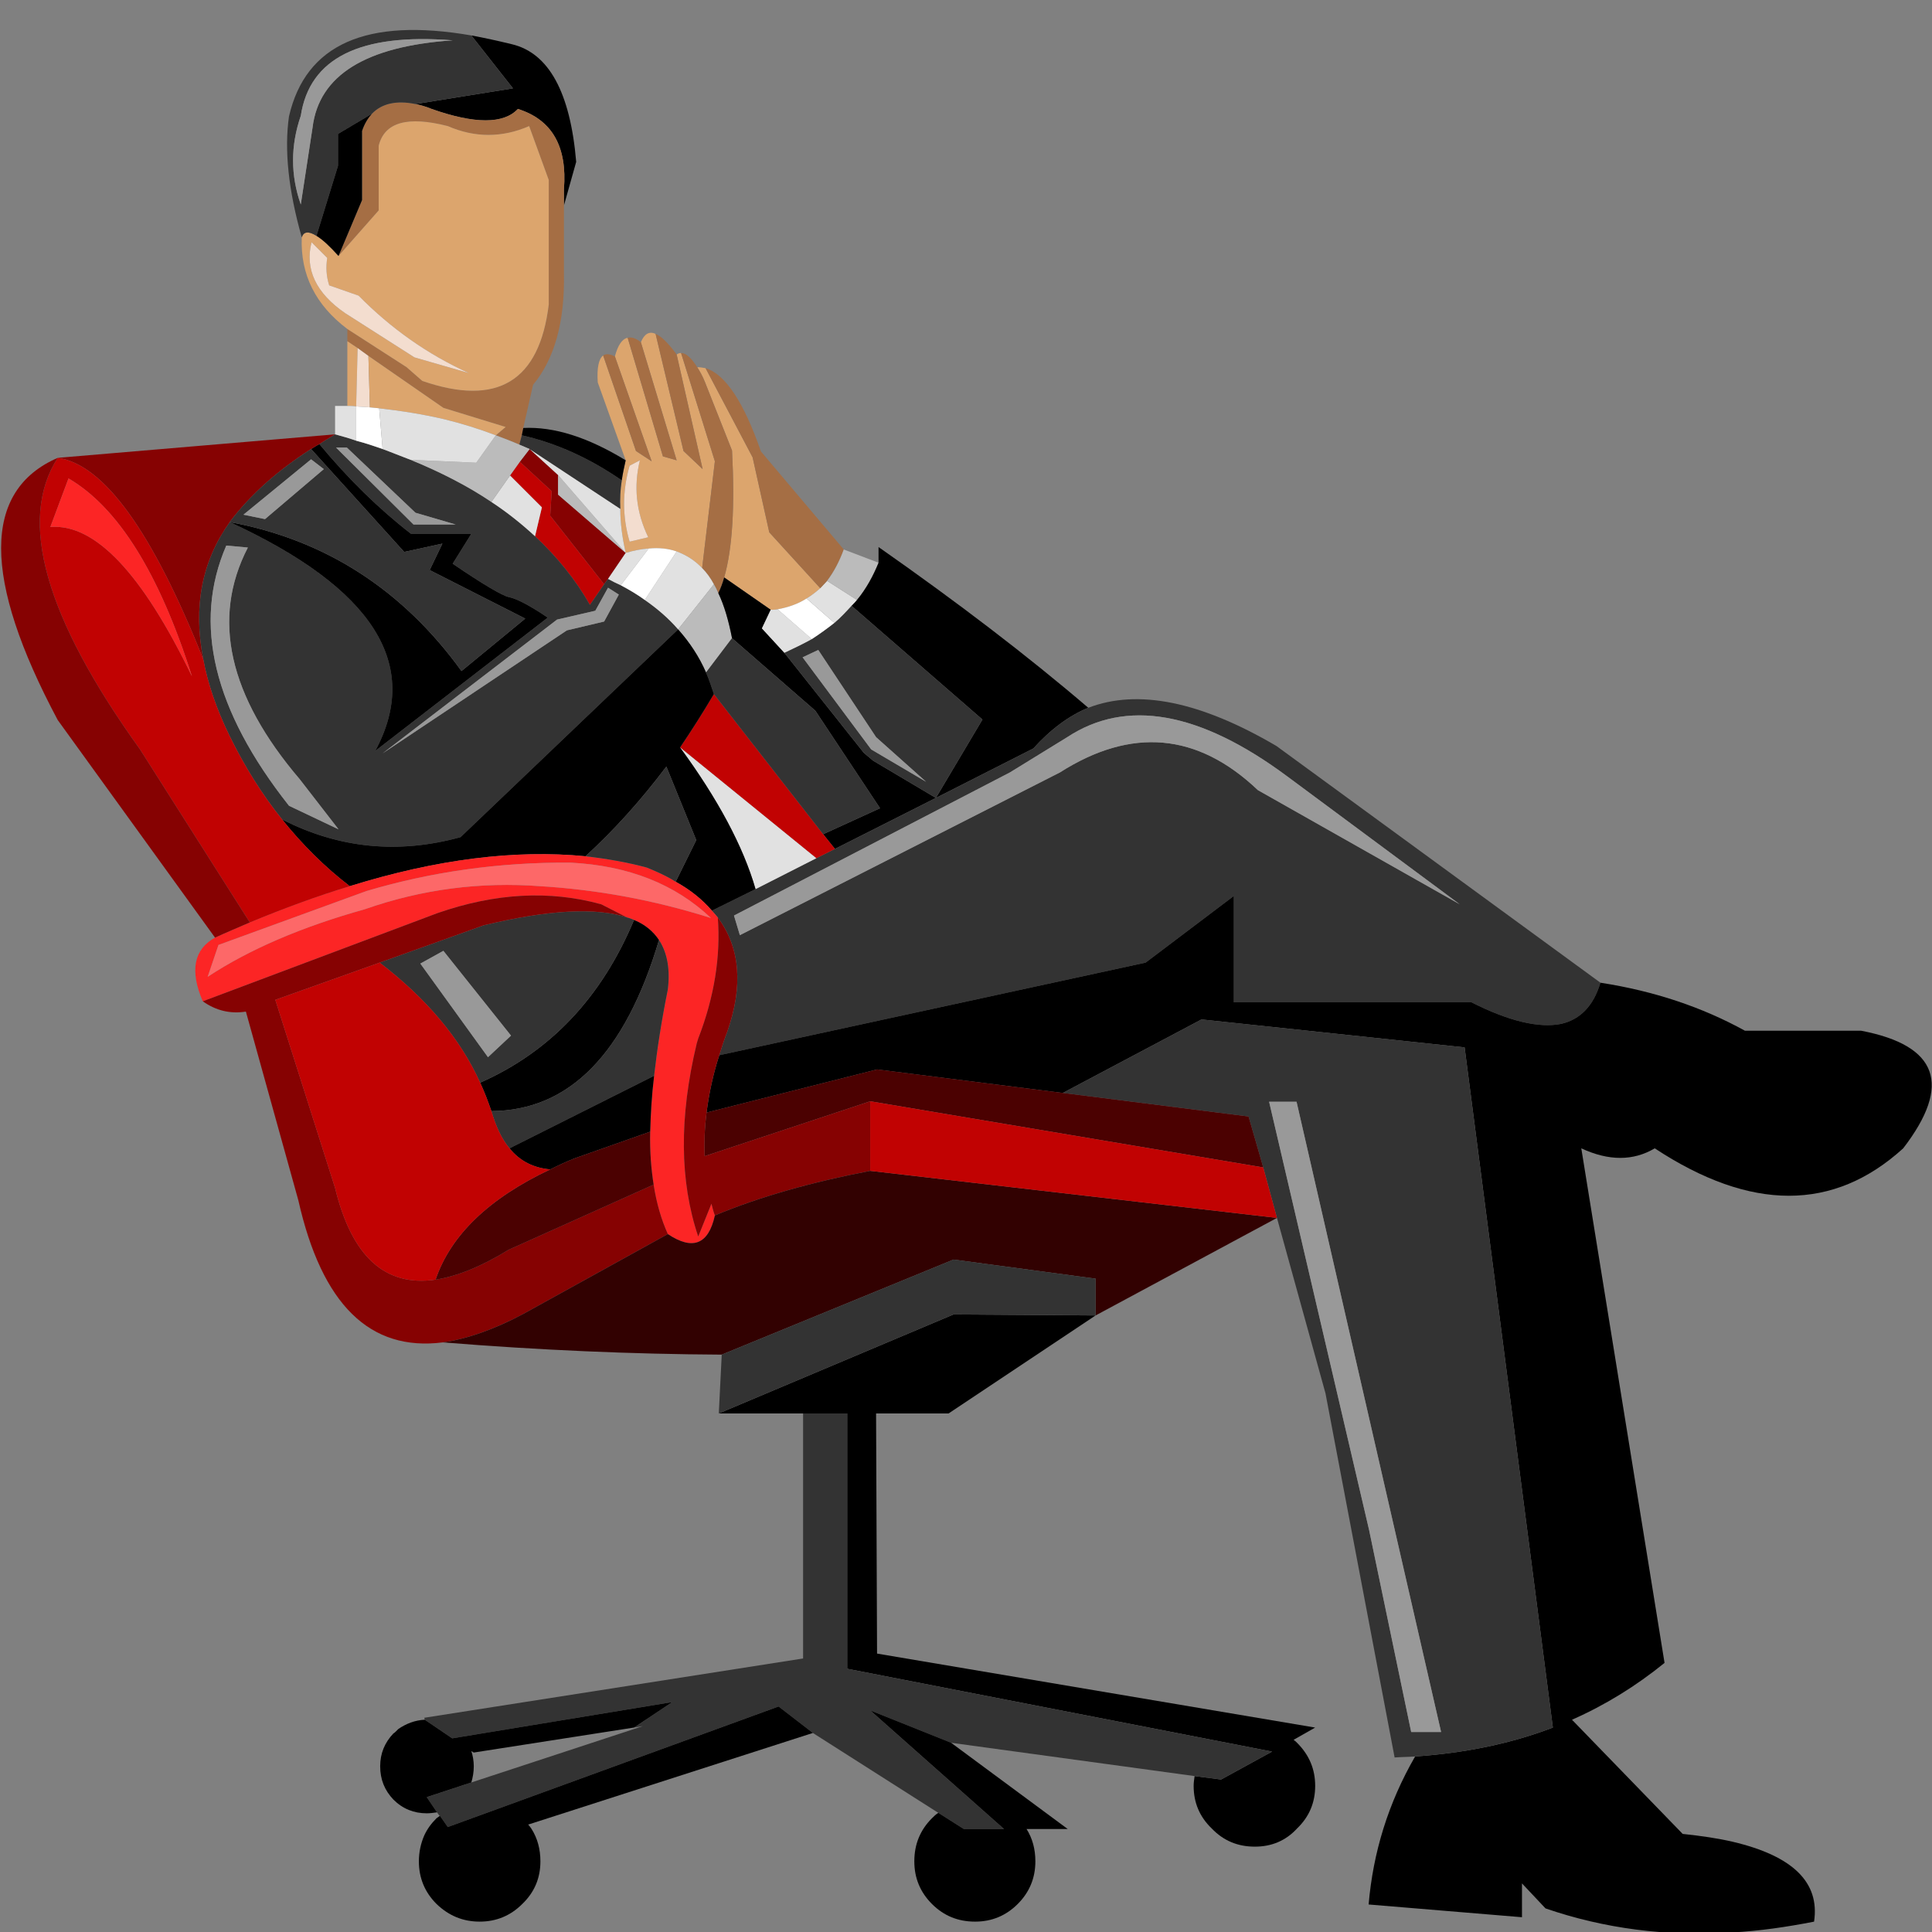 <?xml version="1.0" encoding="UTF-8" standalone="no"?>
<!-- Created with Inkscape (http://www.inkscape.org/) -->

<svg
   xmlns:dc="http://purl.org/dc/elements/1.1/"
   xmlns:cc="http://creativecommons.org/ns#"
   xmlns:rdf="http://www.w3.org/1999/02/22-rdf-syntax-ns#"
   xmlns:svg="http://www.w3.org/2000/svg"
   xmlns="http://www.w3.org/2000/svg"
   xmlns:sodipodi="http://sodipodi.sourceforge.net/DTD/sodipodi-0.dtd"
   xmlns:inkscape="http://www.inkscape.org/namespaces/inkscape"
   width="150"
   height="150"
   id="svg4601"
   version="1.1"
   inkscape:version="0.48.5 r10040"
   sodipodi:docname="1.svg">
  <rect width="100%" height="100%" fill="#808080" stroke="none"/>
  <defs
     id="defs4603" />
  <sodipodi:namedview
     id="base"
     pagecolor="#ffffff"
     bordercolor="#666666"
     borderopacity="1.0"
     inkscape:pageopacity="0.0"
     inkscape:pageshadow="2"
     inkscape:zoom="3.959798"
     inkscape:cx="136.32463"
     inkscape:cy="88.21801"
     inkscape:document-units="px"
     inkscape:current-layer="layer1"
     showgrid="false"
     fit-margin-top="0"
     fit-margin-left="0"
     fit-margin-right="0"
     fit-margin-bottom="0"
     inkscape:window-width="1440"
     inkscape:window-height="878"
     inkscape:window-x="0"
     inkscape:window-y="0"
     inkscape:window-maximized="1" />
  <g
     inkscape:label="Layer 1"
     inkscape:groupmode="layer"
     id="layer1"
     transform="translate(-325.507,-303.704)">
    <g
       id="g3064"
       transform="matrix(0.609,0,0,0.609,127.36,177.519)">
      <path
         id="path14"
         style="fill:#000000;fill-opacity:1;fill-rule:nonzero;stroke:none"
         d="m 397.259,231.334 0,2.062 1.562,-5.561 c -0.75,-8.871 -3.499,-13.869 -8.185,-14.994 -1.811,-0.438 -3.498,-0.811 -5.185,-1.124 l 5.31,6.746 -12.432,2 c 0.625,0.125 1.312,0.311 2.062,0.624 5.497,1.938 9.184,1.938 10.995,0 4.374,1.375 6.31,4.811 5.872,10.246"
         inkscape:connector-curvature="0" />
      <path
         id="path16"
         style="fill:#a56e44;fill-opacity:1;fill-rule:nonzero;stroke:none"
         d="m 397.259,233.396 0,-2.062 c 0.438,-5.435 -1.499,-8.871 -5.872,-10.246 -1.811,1.938 -5.497,1.938 -10.995,0 -0.75,-0.312 -1.438,-0.5 -2.062,-0.624 -2.436,-0.5 -4.31,-0.062 -5.56,1.249 -0.5,0.562 -0.938,1.25 -1.249,2.188 l 0,8.809 -3,7.122 5.124,-5.811 0,-8.246 c 0.749,-2.999 3.686,-3.811 8.809,-2.499 3.436,1.499 6.935,1.499 10.371,0 l 2.499,6.872 0,15.869 c -1.188,9.807 -6.56,13.056 -16.119,9.745 -0.625,-0.562 -1.312,-1.124 -1.999,-1.749 l -7.56,-4.874 0,1.562 1.312,0.875 1.374,0.999 9.559,6.622 7.935,2.438 -1.25,1.061 c 1,0.375 1.999,0.75 2.999,1.188 l 0.312,-1.188 0.188,-0.936 1.25,-5.499 c 2.748,-3.311 4.06,-8.059 3.935,-14.244 l 0,-8.621"
         inkscape:connector-curvature="0" />
      <path
         id="path18"
         style="fill:#dca56d;fill-opacity:1;fill-rule:nonzero;stroke:none"
         d="m 402.258,252.513 c -0.562,0.438 -0.812,1.562 -0.688,3.436 l 3.561,9.934 c -0.188,0.812 -0.375,1.688 -0.5,2.561 -0.188,1.188 -0.25,2.374 -0.188,3.624 0,1.812 0.25,3.686 0.688,5.622 1.061,-0.312 1.999,-0.5 2.936,-0.562 1.312,-0.125 2.499,0 3.561,0.375 1.186,0.438 2.311,1.125 3.249,2.125 l 1.624,-13.62 -4.311,-13.806 c -0.186,0 -0.374,0.062 -0.561,0.188 l 3.311,14.619 -2.438,-2.311 -3.56,-14.932 c -0.812,-0.375 -1.438,0 -1.875,1.062 l 4.561,15.056 -1.75,-0.5 -4.497,-15.119 c -0.688,0.125 -1.25,0.938 -1.625,2.374 l 4.686,13.37 -2,-1.311 -4.185,-12.184 z m 3.374,14.057 1.311,-0.688 c -0.812,3.311 -0.5,6.56 1.062,9.809 l -2.374,0.562 c -0.938,-3.186 -0.938,-6.435 0,-9.684"
         inkscape:connector-curvature="0" />
      <path
         id="path20"
         style="fill:#f3ddcf;fill-opacity:1;fill-rule:nonzero;stroke:none"
         d="m 406.943,265.883 -1.311,0.688 c -0.938,3.249 -0.938,6.497 0,9.684 l 2.374,-0.562 c -1.562,-3.249 -1.875,-6.497 -1.062,-9.809"
         inkscape:connector-curvature="0" />
      <path
         id="path22"
         style="fill:#a56e44;fill-opacity:1;fill-rule:nonzero;stroke:none"
         d="m 403.757,252.638 c -0.624,-0.311 -1.124,-0.374 -1.499,-0.125 l 4.185,12.182 2,1.312 -4.686,-13.37"
         inkscape:connector-curvature="0" />
      <path
         id="path24"
         style="fill:#dca56d;fill-opacity:1;fill-rule:nonzero;stroke:none"
         d="m 414.253,254.013 c 0.312,0.5 0.688,1.124 1,1.936 l 3.435,8.685 c 0.375,7.059 0.062,12.494 -0.999,16.18 l 5.935,4.124 c 0.312,0 0.561,0 0.874,-0.062 1.375,-0.25 2.625,-0.688 3.686,-1.375 0.625,-0.375 1.188,-0.811 1.75,-1.311 l -6.497,-7.122 -2.124,-9.559 -5.997,-11.37 c -0.312,-0.062 -0.688,-0.125 -1.062,-0.125"
         inkscape:connector-curvature="0" />
      <path
         id="path26"
         style="fill:#a56e44;fill-opacity:1;fill-rule:nonzero;stroke:none"
         d="m 415.253,255.949 c -0.312,-0.812 -0.688,-1.436 -1,-1.936 -0.75,-1.188 -1.438,-1.811 -2.062,-1.811 l 4.311,13.806 -1.624,13.62 c 0.562,0.562 1.061,1.249 1.499,2.061 0.188,0.312 0.375,0.688 0.562,1.124 0.312,-0.624 0.562,-1.311 0.75,-1.999 1.061,-3.686 1.374,-9.121 0.999,-16.181 l -3.435,-8.684"
         inkscape:connector-curvature="0" />
      <path
         id="path28"
         style="fill:#a56e44;fill-opacity:1;fill-rule:nonzero;stroke:none"
         d="m 407.068,250.826 c -0.625,-0.5 -1.188,-0.688 -1.686,-0.562 l 4.497,15.119 1.75,0.5 -4.561,-15.056"
         inkscape:connector-curvature="0" />
      <path
         id="path30"
         style="fill:#a56e44;fill-opacity:1;fill-rule:nonzero;stroke:none"
         d="m 411.629,252.388 c -1.062,-1.436 -1.938,-2.311 -2.686,-2.624 l 3.56,14.931 2.438,2.312 -3.311,-14.62"
         inkscape:connector-curvature="0" />
      <path
         id="path32"
         style="fill:#dca56d;fill-opacity:1;fill-rule:nonzero;stroke:none"
         d="m 395.323,246.016 0,-15.869 -2.499,-6.872 c -3.436,1.499 -6.935,1.499 -10.371,0 -5.122,-1.312 -8.06,-0.5 -8.809,2.499 l 0,8.248 -5.124,5.81 c -1.124,-1.25 -2.061,-2.125 -2.811,-2.562 -0.999,-0.625 -1.624,-0.562 -1.874,0.188 -0.188,4.749 1.749,8.623 5.81,11.682 l 7.56,4.874 c 0.686,0.625 1.374,1.186 1.999,1.749 9.559,3.311 14.931,0.062 16.119,-9.745 z m -17.119,6.746 -8.809,-5.622 c -3.749,-2.561 -5.185,-5.622 -4.31,-9.059 l 1.999,2 c -0.188,1.186 -0.125,2.311 0.25,3.498 l 3.749,1.312 c 4.122,4.185 8.809,7.497 14.056,9.871 l -6.935,-2"
         inkscape:connector-curvature="0" />
      <path
         id="path34"
         style="fill:#f3ddcf;fill-opacity:1;fill-rule:nonzero;stroke:none"
         d="m 369.395,247.14 8.809,5.622 6.935,2 c -5.247,-2.375 -9.934,-5.686 -14.056,-9.871 l -3.749,-1.312 c -0.375,-1.186 -0.438,-2.311 -0.25,-3.498 l -1.999,-2 c -0.875,3.436 0.562,6.497 4.31,9.059"
         inkscape:connector-curvature="0" />
      <path
         id="path36"
         style="fill:#860202;fill-opacity:1;fill-rule:nonzero;stroke:none"
         d="m 396.509,270.256 0,-2.499 -3.623,-3.311 -1.25,1.624 4.061,3.749 -0.188,3.124 6.872,8.746 0.5,-0.688 2.249,-3.311 -8.623,-7.434"
         inkscape:connector-curvature="0" />
      <path
         id="path38"
         style="fill:#bbbbbb;fill-opacity:1;fill-rule:nonzero;stroke:none"
         d="m 396.509,267.758 0,2.499 8.623,7.434 -8.623,-9.932"
         inkscape:connector-curvature="0" />
      <path
         id="path40"
         style="fill:#c10202;fill-opacity:1;fill-rule:nonzero;stroke:none"
         d="m 395.51,272.943 0.188,-3.124 -4.061,-3.749 -1.25,1.75 4.061,4.06 -0.874,3.686 c 2.81,2.624 5.185,5.56 6.996,8.746 l 1.812,-2.624 -6.872,-8.746"
         inkscape:connector-curvature="0" />
      <path
         id="path42"
         style="fill:#e1e1e1;fill-opacity:1;fill-rule:nonzero;stroke:none"
         d="m 392.887,264.446 3.623,3.311 8.623,9.932 c -0.438,-1.936 -0.688,-3.81 -0.688,-5.622 l -11.557,-7.621"
         inkscape:connector-curvature="0" />
      <path
         id="path44"
         style="fill:#333333;fill-opacity:1;fill-rule:nonzero;stroke:none"
         d="m 404.444,272.068 c -0.062,-1.249 0,-2.436 0.188,-3.624 -4.061,-2.811 -8.31,-4.747 -12.745,-5.747 l -0.312,1.188 c 0.438,0.188 0.875,0.375 1.312,0.562 l 11.557,7.621"
         inkscape:connector-curvature="0" />
      <path
         id="path46"
         style="fill:#000000;fill-opacity:1;fill-rule:nonzero;stroke:none"
         d="m 404.632,268.444 c 0.125,-0.874 0.312,-1.749 0.5,-2.561 -4.811,-2.936 -9.121,-4.31 -13.057,-4.122 l -0.188,0.936 c 4.435,1 8.684,2.936 12.745,5.747"
         inkscape:connector-curvature="0" />
      <path
         id="path48"
         style="fill:#333333;fill-opacity:1;fill-rule:nonzero;stroke:none"
         d="m 402.883,281.001 -0.5,0.688 -1.812,2.624 c -1.811,-3.186 -4.186,-6.122 -6.996,-8.746 -1.688,-1.561 -3.561,-3.061 -5.561,-4.374 -3.061,-2.061 -6.496,-3.81 -10.307,-5.372 -1.188,-0.438 -2.375,-0.938 -3.561,-1.374 -1.062,-0.375 -2.188,-0.75 -3.374,-1.062 -0.875,-0.312 -1.75,-0.562 -2.686,-0.812 -0.688,0.438 -1.375,0.812 -2,1.25 3.686,4.435 7.56,8.246 11.684,11.432 l 7.684,0 -2.374,3.811 c 3.936,2.686 6.31,4.06 7.121,4.247 1,0.188 2.688,1.062 4.999,2.625 l -21.991,16.992 c 5.935,-10.995 -0.25,-20.741 -18.555,-29.175 -3.561,4.997 -4.686,10.807 -3.374,17.492 0.562,3.061 1.688,6.372 3.374,9.809 1.936,3.935 4.124,7.434 6.685,10.621 7.246,3.685 14.806,4.435 22.74,2.249 l 27.74,-26.49 c -1.188,-1.374 -2.624,-2.624 -4.249,-3.749 -0.938,-0.688 -1.999,-1.311 -3.061,-1.874 -0.562,-0.25 -1.061,-0.5 -1.624,-0.812 z m 1.374,1.999 -1.874,3.438 -4.749,1.124 -23.491,15.681 22.241,-17.055 4.874,-1.125 1.625,-2.936 1.374,0.874 z m -50.042,-6.247 2.749,0.25 c -4.685,9.06 -2.436,18.931 6.622,29.551 l 4.935,6.372 -6.31,-2.999 c -9.62,-12.182 -12.306,-23.241 -7.996,-33.175 z m 23.865,-2.685 -9.871,-9.809 1.375,0 8.746,8.309 5.124,1.5 -5.374,0"
         inkscape:connector-curvature="0" />
      <path
         id="path50"
         style="fill:#999999;fill-opacity:1;fill-rule:nonzero;stroke:none"
         d="m 402.383,286.438 1.874,-3.436 -1.374,-0.875 -1.625,2.936 -4.874,1.125 -22.24,17.055 23.49,-15.681 4.749,-1.124"
         inkscape:connector-curvature="0" />
      <path
         id="path52"
         style="fill:#999999;fill-opacity:1;fill-rule:nonzero;stroke:none"
         d="m 356.963,277.003 -2.749,-0.249 c -4.311,9.934 -1.624,20.991 7.996,33.174 l 6.31,2.999 -4.935,-6.372 c -9.059,-10.62 -11.307,-20.491 -6.622,-29.551"
         inkscape:connector-curvature="0" />
      <path
         id="path54"
         style="fill:#999999;fill-opacity:1;fill-rule:nonzero;stroke:none"
         d="m 368.209,264.259 9.87,9.809 5.374,0 -5.124,-1.5 -8.746,-8.309 -1.374,0"
         inkscape:connector-curvature="0" />
      <path
         id="path56"
         style="fill:#e1e1e1;fill-opacity:1;fill-rule:nonzero;stroke:none"
         d="m 405.132,277.69 -2.249,3.311 c 0.561,0.312 1.061,0.562 1.624,0.812 l 3.561,-4.686 c -0.938,0.062 -1.875,0.25 -2.936,0.562"
         inkscape:connector-curvature="0" />
      <path
         id="path58"
         style="fill:#e1e1e1;fill-opacity:1;fill-rule:nonzero;stroke:none"
         d="m 414.878,279.628 c -0.938,-1 -2.062,-1.688 -3.249,-2.125 l -4.061,6.185 c 1.625,1.125 3.061,2.375 4.249,3.749 l 4.56,-5.747 c -0.438,-0.812 -0.936,-1.499 -1.499,-2.061"
         inkscape:connector-curvature="0" />
      <path
         id="path60"
         style="fill:#ffffff;fill-opacity:1;fill-rule:nonzero;stroke:none"
         d="m 407.568,283.688 4.061,-6.185 c -1.062,-0.375 -2.249,-0.5 -3.561,-0.375 l -3.561,4.686 c 1.062,0.562 2.124,1.188 3.061,1.874"
         inkscape:connector-curvature="0" />
      <path
         id="path62"
         style="fill:#bbbbbb;fill-opacity:1;fill-rule:nonzero;stroke:none"
         d="m 416.939,282.813 c -0.188,-0.436 -0.375,-0.811 -0.562,-1.124 l -4.56,5.747 c 1.499,1.688 2.686,3.499 3.561,5.497 l 3.31,-4.372 c -0.438,-2.249 -0.999,-4.186 -1.749,-5.749"
         inkscape:connector-curvature="0" />
      <path
         id="path64"
         style="fill:#000000;fill-opacity:1;fill-rule:nonzero;stroke:none"
         d="m 417.689,280.814 c -0.188,0.688 -0.438,1.375 -0.75,2 0.75,1.561 1.311,3.499 1.749,5.747 l 10.621,9.246 8.246,12.432 -7.246,3.311 1.499,1.874 12.87,-6.497 -7.996,-4.747 -1.188,-1 -10.121,-12.745 -2.874,-3.124 1.125,-2.374 -5.935,-4.124"
         inkscape:connector-curvature="0" />
      <path
         id="path66"
         style="fill:#e1e1e1;fill-opacity:1;fill-rule:nonzero;stroke:none"
         d="m 393.574,275.566 0.874,-3.686 -4.061,-4.06 -2.374,3.373 c 1.999,1.312 3.874,2.812 5.561,4.374"
         inkscape:connector-curvature="0" />
      <path
         id="path68"
         style="fill:#e1e1e1;fill-opacity:1;fill-rule:nonzero;stroke:none"
         d="m 423.624,284.938 -1.125,2.374 2.874,3.124 c 1.188,-0.561 2.375,-1.124 3.499,-1.749 l -4.374,-3.811 c -0.311,0.062 -0.561,0.062 -0.874,0.062"
         inkscape:connector-curvature="0" />
      <path
         id="path70"
         style="fill:#ffffff;fill-opacity:1;fill-rule:nonzero;stroke:none"
         d="m 428.184,283.5 c -1.061,0.688 -2.311,1.125 -3.686,1.375 l 4.374,3.811 c 1.062,-0.688 2,-1.375 2.874,-2.062 l -3.561,-3.124"
         inkscape:connector-curvature="0" />
      <path
         id="path72"
         style="fill:#e1e1e1;fill-opacity:1;fill-rule:nonzero;stroke:none"
         d="m 429.934,282.189 c -0.562,0.5 -1.125,0.936 -1.75,1.311 l 3.561,3.124 c 0.812,-0.686 1.5,-1.436 2.186,-2.186 0.25,-0.25 0.5,-0.5 0.688,-0.75 l -3.81,-2.436 c -0.312,0.312 -0.562,0.625 -0.875,0.938"
         inkscape:connector-curvature="0" />
      <path
         id="path74"
         style="fill:#a56e44;fill-opacity:1;fill-rule:nonzero;stroke:none"
         d="m 423.437,275.066 6.497,7.122 c 0.312,-0.312 0.562,-0.625 0.875,-0.938 0.811,-1.061 1.561,-2.436 2.124,-3.999 l -10.559,-12.495 c -2.186,-6.309 -4.56,-9.87 -7.059,-10.62 l 5.997,11.37 2.124,9.559"
         inkscape:connector-curvature="0" />
      <path
         id="path76"
         style="fill:#bbbbbb;fill-opacity:1;fill-rule:nonzero;stroke:none"
         d="m 430.809,281.251 3.81,2.436 c 1.188,-1.436 2.062,-3.06 2.75,-4.747 l -4.436,-1.688 c -0.562,1.562 -1.312,2.938 -2.124,3.999"
         inkscape:connector-curvature="0" />
      <path
         id="path78"
         style="fill:#000000;fill-opacity:1;fill-rule:nonzero;stroke:none"
         d="m 437.369,278.94 c -0.688,1.686 -1.562,3.311 -2.75,4.747 -0.188,0.25 -0.438,0.5 -0.688,0.75 l 16.681,14.494 -5.935,9.996 12.432,-6.31 c 2.188,-2.436 4.561,-4.185 6.997,-5.185 -7.81,-6.685 -16.744,-13.495 -26.739,-20.492 l 0,2"
         inkscape:connector-curvature="0" />
      <path
         id="path80"
         style="fill:#333333;fill-opacity:1;fill-rule:nonzero;stroke:none"
         d="m 433.933,284.438 c -0.688,0.75 -1.375,1.5 -2.188,2.186 -0.874,0.688 -1.811,1.375 -2.874,2.062 -1.124,0.625 -2.311,1.188 -3.499,1.749 l 10.121,12.745 1.188,1 7.996,4.747 5.935,-9.996 -16.68,-14.494 z m 2.499,18.305 -8.746,-11.745 1.999,-0.936 7.372,11.12 6.372,5.685 -6.997,-4.124"
         inkscape:connector-curvature="0" />
      <path
         id="path82"
         style="fill:#999999;fill-opacity:1;fill-rule:nonzero;stroke:none"
         d="m 427.685,290.998 8.746,11.745 6.997,4.124 -6.372,-5.685 -7.372,-11.12 -1.999,0.936"
         inkscape:connector-curvature="0" />
      <path
         id="path84"
         style="fill:#333333;fill-opacity:1;fill-rule:nonzero;stroke:none"
         d="m 464.108,297.433 c -2.436,1 -4.81,2.749 -6.997,5.185 l -12.432,6.31 -12.87,6.497 -2.374,1.188 -7.746,3.936 -5.561,2.749 c 0.25,0.312 0.5,0.562 0.75,0.875 2.874,3.873 3.249,8.745 1.186,14.619 -0.374,0.938 -0.686,1.936 -0.999,2.936 l 54.354,-11.807 11.245,-8.498 0,13.557 30.297,0 c 4.812,2.436 8.625,3.311 11.438,2.749 2.438,-0.562 4.125,-2.311 5,-5.247 l -41.3,-30.175 c -9.684,-5.686 -17.68,-7.31 -23.99,-4.874 z m -9.996,8.246 7.31,-4.497 c 7.496,-4.935 16.867,-3.311 28.051,4.997 l 21.988,16.306 -25.736,-14.556 c -7.685,-7.31 -16.119,-8.06 -25.24,-2.25 l -40.796,20.742 -0.75,-2.499 35.174,-18.244"
         inkscape:connector-curvature="0" />
      <path
         id="path86"
         style="fill:#999999;fill-opacity:1;fill-rule:nonzero;stroke:none"
         d="m 461.422,301.181 -7.31,4.497 -35.174,18.244 0.75,2.499 40.796,-20.742 c 9.121,-5.81 17.555,-5.06 25.24,2.25 l 25.736,14.556 -21.988,-16.306 c -11.184,-8.309 -20.555,-9.932 -28.051,-4.997"
         inkscape:connector-curvature="0" />
      <path
         id="path88"
         style="fill:#000000;fill-opacity:1;fill-rule:nonzero;stroke:none"
         d="m 482.663,321.423 -11.245,8.498 -54.354,11.807 c -0.812,2.499 -1.312,4.935 -1.624,7.309 l 21.741,-5.497 23.677,2.999 17.68,-9.371 33.546,3.561 11.25,86.715 c -5.375,2.062 -11.25,3.249 -17.562,3.686 -3.425,5.935 -5.362,12.245 -5.925,18.867 l 19.55,1.625 0,-4.311 3,3.186 c 7.438,2.561 15.425,3.624 23.863,3.061 3.438,-0.188 6.875,-0.688 10.375,-1.374 0.75,-4.999 -2.688,-8.373 -10.375,-10.184 -1.875,-0.438 -4,-0.75 -6.375,-1 l -14.113,-14.556 c 4.25,-1.875 8.188,-4.311 11.8,-7.247 l -10.613,-65.599 c 3.5,1.624 6.625,1.624 9.363,0 12.25,8.06 22.812,8.06 31.675,0 6.25,-8.121 4.438,-13.12 -5.362,-14.994 l -14.812,0 c -5.438,-2.999 -11.562,-5.061 -18.425,-6.122 -0.875,2.936 -2.562,4.685 -5,5.247 -2.812,0.562 -6.625,-0.312 -11.438,-2.749 l -30.297,0 0,-13.557"
         inkscape:connector-curvature="0" />
      <path
         id="path90"
         style="fill:#333333;fill-opacity:1;fill-rule:nonzero;stroke:none"
         d="m 460.859,346.538 23.677,2.999 1.875,6.497 1.749,6.435 6.188,22.366 8.812,46.419 c 0.875,-0.062 1.738,-0.062 2.612,-0.125 6.312,-0.436 12.188,-1.624 17.562,-3.686 l -11.25,-86.715 -33.546,-3.561 -17.68,9.371 z m 26.302,1.125 3.498,0 18.426,80.343 -3.812,0 -5.362,-25.739 -12.749,-54.604"
         inkscape:connector-curvature="0" />
      <path
         id="path92"
         style="fill:#999999;fill-opacity:1;fill-rule:nonzero;stroke:none"
         d="m 490.659,347.663 -3.498,0 12.749,54.604 5.362,25.739 3.812,0 -18.426,-80.343"
         inkscape:connector-curvature="0" />
      <path
         id="path94"
         style="fill:#4b0101;fill-opacity:1;fill-rule:nonzero;stroke:none"
         d="m 484.537,349.536 -23.677,-2.999 -23.677,-2.999 -21.741,5.497 c -0.25,1.938 -0.312,3.749 -0.25,5.561 l 21.116,-6.997 50.105,8.434 -1.875,-6.497"
         inkscape:connector-curvature="0" />
      <path
         id="path96"
         style="fill:#c10202;fill-opacity:1;fill-rule:nonzero;stroke:none"
         d="m 429.434,316.613 2.374,-1.188 -1.499,-1.874 -13.932,-17.867 c -1.436,2.436 -2.874,4.685 -4.311,6.81 l 17.369,14.119"
         inkscape:connector-curvature="0" />
      <path
         id="path98"
         style="fill:#333333;fill-opacity:1;fill-rule:nonzero;stroke:none"
         d="m 437.557,310.24 -8.248,-12.432 -10.621,-9.246 -3.31,4.372 c 0.374,0.875 0.686,1.812 0.999,2.75 l 13.932,17.867 7.247,-3.311"
         inkscape:connector-curvature="0" />
      <path
         id="path100"
         style="fill:#e1e1e1;fill-opacity:1;fill-rule:nonzero;stroke:none"
         d="m 421.688,320.549 7.746,-3.936 -17.369,-14.119 c 4.811,6.559 8.06,12.619 9.623,18.055"
         inkscape:connector-curvature="0" />
      <path
         id="path102"
         style="fill:#000000;fill-opacity:1;fill-rule:nonzero;stroke:none"
         d="m 416.377,295.684 c -0.312,-0.938 -0.624,-1.875 -0.999,-2.75 -0.875,-1.999 -2.062,-3.81 -3.561,-5.497 l -27.74,26.49 c -7.934,2.186 -15.494,1.436 -22.74,-2.249 2.561,3.185 5.435,6.06 8.621,8.496 11.059,-3.436 21.054,-4.686 30.05,-3.811 3.624,-3.311 7.06,-7.122 10.309,-11.434 l 3.811,9.373 -2.624,5.31 c 1.936,1.062 3.436,2.311 4.622,3.686 l 5.561,-2.749 c -1.562,-5.436 -4.811,-11.496 -9.621,-18.056 1.436,-2.124 2.874,-4.372 4.31,-6.809"
         inkscape:connector-curvature="0" />
      <path
         id="path104"
         style="fill:#fc2525;fill-opacity:1;fill-rule:nonzero;stroke:none"
         d="m 407.818,317.8 c -2.561,-0.688 -5.122,-1.125 -7.81,-1.438 -8.996,-0.875 -18.991,0.375 -30.05,3.811 -4.124,1.249 -8.371,2.811 -12.745,4.622 -1.436,0.625 -2.936,1.25 -4.435,1.938 -2.688,1.499 -3.249,4.185 -1.562,8.121 l 29.926,-11.245 c 7.371,-2.562 14.306,-2.936 20.866,-1.125 l 3.311,1.688 c 0.312,0.062 0.562,0.188 0.874,0.312 1.375,0.561 2.438,1.436 3.188,2.56 1.061,1.625 1.436,3.749 1.124,6.31 -0.812,3.999 -1.374,7.685 -1.749,10.996 -0.312,2.561 -0.438,4.935 -0.5,7.122 -0.062,2.499 0.125,4.747 0.438,6.747 0.375,2.436 0.999,4.497 1.811,6.31 3.186,2.124 5.186,1.311 5.997,-2.374 -0.188,-0.5 -0.312,-1 -0.438,-1.5 l -1.686,4.185 c -2.374,-7.059 -2.436,-15.244 -0.188,-24.614 0.062,-0.188 0.125,-0.438 0.188,-0.625 2.061,-5.311 2.874,-10.496 2.499,-15.431 -0.25,-0.312 -0.5,-0.562 -0.75,-0.875 -1.186,-1.375 -2.686,-2.624 -4.622,-3.686 -1.062,-0.688 -2.311,-1.249 -3.686,-1.811 z m 8.184,6.435 c -7.309,-2.312 -14.556,-3.624 -21.804,-4.061 -7.559,-0.562 -14.994,0.375 -22.304,2.936 -8.059,2.249 -14.744,5.122 -20.054,8.621 l 1.374,-4.061 18.867,-6.871 c 8.185,-2.436 16.869,-3.686 25.99,-3.624 7.435,0.375 13.37,2.749 17.93,7.06"
         inkscape:connector-curvature="0" />
      <path
         id="path106"
         style="fill:#fd6868;fill-opacity:1;fill-rule:nonzero;stroke:none"
         d="m 394.198,320.174 c 7.247,0.438 14.495,1.749 21.804,4.061 -4.56,-4.311 -10.495,-6.685 -17.93,-7.06 -9.121,-0.062 -17.805,1.186 -25.99,3.623 l -18.866,6.872 -1.375,4.061 c 5.31,-3.499 11.995,-6.372 20.054,-8.621 7.31,-2.561 14.745,-3.499 22.304,-2.936"
         inkscape:connector-curvature="0" />
      <path
         id="path108"
         style="fill:#333333;fill-opacity:1;fill-rule:nonzero;stroke:none"
         d="m 400.008,316.363 c 2.688,0.312 5.249,0.75 7.81,1.438 1.375,0.561 2.624,1.124 3.686,1.811 l 2.624,-5.31 -3.811,-9.373 c -3.249,4.311 -6.685,8.123 -10.309,11.434"
         inkscape:connector-curvature="0" />
      <path
         id="path110"
         style="fill:#000000;fill-opacity:1;fill-rule:nonzero;stroke:none"
         d="m 409.38,327.045 c -0.75,-1.124 -1.812,-1.999 -3.188,-2.56 -4.122,9.87 -10.682,16.805 -19.616,20.741 0.562,1.188 0.999,2.374 1.436,3.624 9.934,-0.062 17.056,-7.31 21.367,-21.805"
         inkscape:connector-curvature="0" />
      <path
         id="path112"
         style="fill:#333333;fill-opacity:1;fill-rule:nonzero;stroke:none"
         d="m 410.504,333.355 c 0.312,-2.561 -0.062,-4.685 -1.124,-6.31 -4.311,14.495 -11.434,21.742 -21.367,21.805 0.562,1.936 1.312,3.561 2.311,4.747 l 18.431,-9.246 c 0.375,-3.311 0.936,-6.997 1.749,-10.996"
         inkscape:connector-curvature="0" />
      <path
         id="path114"
         style="fill:#333333;fill-opacity:1;fill-rule:nonzero;stroke:none"
         d="m 406.193,324.484 c -0.311,-0.124 -0.561,-0.249 -0.874,-0.311 -3.936,-1.312 -9.996,-1 -18.305,0.999 l -13.245,4.749 c 5.935,4.56 10.245,9.621 12.807,15.306 8.934,-3.936 15.494,-10.871 19.616,-20.742 z m -18.616,17.494 -8.623,-11.932 2.936,-1.625 8.621,10.809 -2.935,2.749"
         inkscape:connector-curvature="0" />
      <path
         id="path116"
         style="fill:#999999;fill-opacity:1;fill-rule:nonzero;stroke:none"
         d="m 378.954,330.045 8.621,11.932 2.936,-2.749 -8.621,-10.809 -2.936,1.625"
         inkscape:connector-curvature="0" />
      <path
         id="path118"
         style="fill:#860202;fill-opacity:1;fill-rule:nonzero;stroke:none"
         d="m 415.44,349.036 c 0.311,-2.374 0.811,-4.81 1.624,-7.309 0.312,-1 0.625,-1.999 0.999,-2.936 2.062,-5.874 1.688,-10.746 -1.186,-14.619 0.375,4.935 -0.438,10.12 -2.499,15.431 -0.062,0.188 -0.125,0.438 -0.188,0.624 -2.25,9.371 -2.188,17.556 0.188,24.615 l 1.686,-4.185 c 0.125,0.5 0.25,1 0.438,1.499 5.685,-2.374 12.307,-4.247 19.805,-5.685 l 0,-8.871 -21.116,6.997 c -0.062,-1.812 0,-3.624 0.25,-5.561"
         inkscape:connector-curvature="0" />
      <path
         id="path120"
         style="fill:#000000;fill-opacity:1;fill-rule:nonzero;stroke:none"
         d="m 408.255,351.474 c 0.062,-2.188 0.188,-4.561 0.5,-7.122 l -18.431,9.246 c 1.312,1.624 3.062,2.499 5.186,2.686 0.999,-0.5 2.061,-1 3.186,-1.438 l 9.559,-3.373"
         inkscape:connector-curvature="0" />
      <path
         id="path122"
         style="fill:#860202;fill-opacity:1;fill-rule:nonzero;stroke:none"
         d="m 405.319,324.173 -3.311,-1.688 c -6.56,-1.811 -13.495,-1.438 -20.866,1.125 l -29.926,11.245 c 1.688,1.188 3.499,1.625 5.497,1.312 l 6.685,24.052 c 2.999,13.307 9.121,19.305 18.43,18.117 3.061,-0.438 6.497,-1.624 10.246,-3.624 l 18.43,-10.182 c -0.812,-1.812 -1.436,-3.874 -1.811,-6.31 l -18.494,8.309 c -3.435,2.124 -6.559,3.374 -9.307,3.811 -6.436,0.936 -10.684,-2.936 -12.807,-11.684 l -7.622,-23.99 13.307,-4.747 13.245,-4.749 c 8.309,-1.999 14.369,-2.311 18.305,-0.999"
         inkscape:connector-curvature="0" />
      <path
         id="path124"
         style="fill:#4b0101;fill-opacity:1;fill-rule:nonzero;stroke:none"
         d="m 398.697,354.846 c -1.125,0.438 -2.188,0.938 -3.186,1.438 -7.809,3.686 -12.682,8.371 -14.619,14.057 2.749,-0.438 5.872,-1.688 9.307,-3.811 l 18.494,-8.309 c -0.312,-2 -0.5,-4.249 -0.438,-6.747 l -9.559,3.373"
         inkscape:connector-curvature="0" />
      <path
         id="path126"
         style="fill:#320101;fill-opacity:1;fill-rule:nonzero;stroke:none"
         d="m 416.502,362.156 c -0.812,3.686 -2.811,4.499 -5.997,2.375 l -18.43,10.182 c -3.749,2 -7.185,3.186 -10.246,3.624 12.37,1 24.24,1.5 35.549,1.562 l 29.55,-12.12 18.119,2.436 0,4.685 23.115,-12.432 -51.854,-5.997 c -7.497,1.438 -14.12,3.311 -19.805,5.685"
         inkscape:connector-curvature="0" />
      <path
         id="path128"
         style="fill:#000000;fill-opacity:1;fill-rule:nonzero;stroke:none"
         d="m 427.748,387.396 5.622,0 0,32.55 54.166,10.559 -6.499,3.56 -3.373,-0.438 c -0.062,0.438 -0.125,0.812 -0.125,1.25 0,2.124 0.749,3.936 2.311,5.435 1.499,1.562 3.311,2.312 5.497,2.312 2.125,0 3.936,-0.75 5.372,-2.312 1.562,-1.499 2.314,-3.311 2.314,-5.435 0,-2.124 -0.751,-3.936 -2.314,-5.497 -0.125,-0.125 -0.25,-0.25 -0.438,-0.375 l 2.751,-1.562 -55.854,-9.432 -0.125,-30.614 9.245,0 18.744,-12.495 -18.119,-0.125 -29.925,12.62 10.746,0"
         inkscape:connector-curvature="0" />
      <path
         id="path130"
         style="fill:#333333;fill-opacity:1;fill-rule:nonzero;stroke:none"
         d="m 433.37,387.396 -5.622,0 0,31.238 -48.294,7.56 0.062,0.25 3.499,2.374 28.051,-4.622 -4.874,3.248 1.125,-0.188 -21.866,7.185 -5.685,1.875 1.312,1.936 0.312,0.438 0.062,0 0.999,1.436 42.17,-15.369 4.374,3.374 15.994,10.184 3.249,2.061 5.122,0 -17.055,-15.119 10.307,4.124 31.051,4.247 3.373,0.438 6.499,-3.56 -54.166,-10.559 0,-32.55"
         inkscape:connector-curvature="0" />
      <path
         id="path132"
         style="fill:#333333;fill-opacity:1;fill-rule:nonzero;stroke:none"
         d="m 417.377,379.9 -0.375,7.496 29.925,-12.62 18.119,0.125 0,-4.685 -18.119,-2.436 -29.55,12.12"
         inkscape:connector-curvature="0" />
      <path
         id="path134"
         style="fill:#c10202;fill-opacity:1;fill-rule:nonzero;stroke:none"
         d="m 488.16,362.469 -1.749,-6.435 -50.105,-8.434 0,8.871 51.854,5.997"
         inkscape:connector-curvature="0" />
      <path
         id="path136"
         style="fill:#000000;fill-opacity:1;fill-rule:nonzero;stroke:none"
         d="m 448.239,440.375 -3.249,-2.061 c -0.312,0.188 -0.562,0.438 -0.812,0.688 -1.499,1.499 -2.249,3.311 -2.249,5.497 0,2.124 0.75,3.936 2.249,5.435 1.5,1.5 3.311,2.25 5.499,2.25 2.124,0 3.935,-0.75 5.435,-2.25 1.499,-1.499 2.249,-3.311 2.249,-5.435 0,-1.562 -0.375,-2.936 -1.125,-4.124 l 5.249,0 -14.87,-10.995 -10.307,-4.124 17.055,15.119 -5.122,0"
         inkscape:connector-curvature="0" />
      <path
         id="path138"
         style="fill:#000000;fill-opacity:1;fill-rule:nonzero;stroke:none"
         d="m 428.997,428.13 -4.374,-3.374 -42.17,15.369 -1,-1.436 -0.436,0.312 c -0.688,0.686 -1.188,1.374 -1.562,2.186 -0.438,1 -0.688,2.124 -0.688,3.311 0,2.124 0.75,3.936 2.25,5.435 1.561,1.5 3.373,2.25 5.497,2.25 2.124,0 3.935,-0.75 5.435,-2.25 1.562,-1.499 2.311,-3.311 2.311,-5.435 0,-1.562 -0.375,-2.936 -1.124,-4.124 -0.125,-0.188 -0.25,-0.375 -0.438,-0.562 l 36.297,-11.682"
         inkscape:connector-curvature="0" />
      <path
         id="path140"
         style="fill:#000000;fill-opacity:1;fill-rule:nonzero;stroke:none"
         d="m 406.193,427.443 4.874,-3.248 -28.051,4.622 -3.499,-2.374 c -1.25,0.062 -2.374,0.499 -3.374,1.186 -0.062,0.062 -0.188,0.188 -0.312,0.312 -0.062,0.062 -0.188,0.188 -0.312,0.25 -1.125,1.188 -1.686,2.561 -1.686,4.186 0,1.686 0.561,3.061 1.686,4.247 1.188,1.188 2.624,1.75 4.249,1.75 0.438,0 0.875,-0.062 1.312,-0.125 l -1.312,-1.936 5.685,-1.875 c 0.188,-0.625 0.312,-1.312 0.312,-2.061 0,-0.688 -0.125,-1.375 -0.312,-1.936 l 0.312,0.186 20.429,-3.186"
         inkscape:connector-curvature="0" />
      <path
         id="path142"
         style="fill:#333333;fill-opacity:1;fill-rule:nonzero;stroke:none"
         d="m 368.458,224.274 4.311,-2.561 c 1.249,-1.311 3.124,-1.749 5.56,-1.249 l 12.432,-2 -5.31,-6.746 c -13.37,-2.312 -21.116,1.124 -23.241,10.307 -0.624,4.311 -0.062,9.496 1.625,15.431 0.25,-0.75 0.875,-0.812 1.874,-0.188 l 2.749,-8.934 0,-4.061 z m 14.62,-11.932 c -11.059,0.75 -17.056,4.436 -17.867,11.121 l -1.5,9.809 c -1.312,-3.749 -1.312,-7.497 0,-11.309 1.125,-7.372 7.56,-10.557 19.367,-9.621"
         inkscape:connector-curvature="0" />
      <path
         id="path144"
         style="fill:#999999;fill-opacity:1;fill-rule:nonzero;stroke:none"
         d="m 365.21,223.463 c 0.811,-6.685 6.809,-10.371 17.867,-11.121 -11.807,-0.936 -18.242,2.25 -19.367,9.621 -1.312,3.811 -1.312,7.56 0,11.309 l 1.5,-9.809"
         inkscape:connector-curvature="0" />
      <path
         id="path146"
         style="fill:#000000;fill-opacity:1;fill-rule:nonzero;stroke:none"
         d="m 372.769,221.713 -4.311,2.562 0,4.06 -2.749,8.934 c 0.75,0.438 1.688,1.312 2.811,2.562 l 3,-7.122 0,-8.809 c 0.311,-0.938 0.749,-1.625 1.249,-2.188"
         inkscape:connector-curvature="0" />
      <path
         id="path148"
         style="fill:#dca56d;fill-opacity:1;fill-rule:nonzero;stroke:none"
         d="m 369.645,258.948 c 0.375,0 0.75,0 1.125,0.062 l 0.188,-7.434 -1.312,-0.875 0,8.246"
         inkscape:connector-curvature="0" />
      <path
         id="path150"
         style="fill:#e1e1e1;fill-opacity:1;fill-rule:nonzero;stroke:none"
         d="m 370.77,259.01 c -0.375,-0.062 -0.75,-0.062 -1.125,-0.062 l -1.562,0 0,3.624 c 0.938,0.25 1.812,0.5 2.688,0.812 l 0,-4.374"
         inkscape:connector-curvature="0" />
      <path
         id="path152"
         style="fill:#f3ddcf;fill-opacity:1;fill-rule:nonzero;stroke:none"
         d="m 372.519,259.135 -0.188,-6.56 -1.374,-0.999 -0.188,7.434 c 0.562,0.062 1.186,0.062 1.749,0.125"
         inkscape:connector-curvature="0" />
      <path
         id="path154"
         style="fill:#dca56d;fill-opacity:1;fill-rule:nonzero;stroke:none"
         d="m 372.332,252.575 0.188,6.56 c 0.438,0.062 0.812,0.062 1.188,0.125 2.811,0.312 5.56,0.75 8.246,1.375 2.311,0.562 4.499,1.25 6.622,2.061 l 1.25,-1.061 -7.935,-2.438 -9.559,-6.622"
         inkscape:connector-curvature="0" />
      <path
         id="path156"
         style="fill:#ffffff;fill-opacity:1;fill-rule:nonzero;stroke:none"
         d="m 372.519,259.135 c -0.562,-0.062 -1.186,-0.062 -1.749,-0.125 l 0,4.374 c 1.186,0.312 2.311,0.688 3.374,1.062 l -0.438,-5.186 c -0.375,-0.062 -0.75,-0.062 -1.188,-0.125"
         inkscape:connector-curvature="0" />
      <path
         id="path158"
         style="fill:#000000;fill-opacity:1;fill-rule:nonzero;stroke:none"
         d="m 366.084,263.821 c -0.375,0.188 -0.749,0.438 -1.061,0.625 l 11.87,13.119 4.872,-1.061 -1.624,3.374 12.182,6.185 -8.123,6.685 c -7.559,-10.434 -17.43,-16.744 -29.55,-18.992 18.305,8.434 24.49,18.18 18.555,29.175 l 21.991,-16.992 c -2.311,-1.562 -3.999,-2.438 -4.999,-2.625 -0.811,-0.188 -3.185,-1.561 -7.121,-4.247 l 2.374,-3.811 -7.685,0 c -4.122,-3.186 -7.996,-6.996 -11.682,-11.432"
         inkscape:connector-curvature="0" />
      <path
         id="path160"
         style="fill:#860202;fill-opacity:1;fill-rule:nonzero;stroke:none"
         d="m 365.023,264.446 c 0.312,-0.188 0.686,-0.438 1.061,-0.625 0.625,-0.438 1.312,-0.812 1.999,-1.25 l -35.36,2.999 c 5.872,0.812 12.057,9.371 18.555,25.677 -1.312,-6.685 -0.188,-12.495 3.374,-17.492 2.686,-3.561 6.185,-6.622 10.371,-9.309"
         inkscape:connector-curvature="0" />
      <path
         id="path162"
         style="fill:#333333;fill-opacity:1;fill-rule:nonzero;stroke:none"
         d="m 365.023,264.446 c -4.186,2.686 -7.685,5.747 -10.371,9.309 12.12,2.249 21.991,8.559 29.55,18.992 l 8.123,-6.685 -12.182,-6.185 1.624,-3.374 -4.872,1.061 -11.87,-13.119 z m 1.624,2.561 -7.496,6.372 -2.75,-0.562 8.623,-7.06 1.624,1.25"
         inkscape:connector-curvature="0" />
      <path
         id="path164"
         style="fill:#999999;fill-opacity:1;fill-rule:nonzero;stroke:none"
         d="m 359.15,273.38 7.496,-6.372 -1.624,-1.25 -8.623,7.06 2.75,0.562"
         inkscape:connector-curvature="0" />
      <path
         id="path166"
         style="fill:#bbbbbb;fill-opacity:1;fill-rule:nonzero;stroke:none"
         d="m 391.574,263.884 c -1,-0.438 -1.999,-0.812 -2.999,-1.188 l -2.499,3.499 -8.371,-0.375 c 3.81,1.562 7.246,3.311 10.307,5.372 l 2.374,-3.373 1.25,-1.75 1.25,-1.624 c -0.438,-0.188 -0.875,-0.375 -1.312,-0.562"
         inkscape:connector-curvature="0" />
      <path
         id="path168"
         style="fill:#e1e1e1;fill-opacity:1;fill-rule:nonzero;stroke:none"
         d="m 388.575,262.696 c -2.124,-0.811 -4.311,-1.499 -6.622,-2.061 -2.686,-0.625 -5.435,-1.062 -8.246,-1.375 l 0.436,5.186 c 1.188,0.436 2.375,0.936 3.561,1.374 l 8.373,0.375 2.499,-3.499"
         inkscape:connector-curvature="0" />
      <path
         id="path170"
         style="fill:#c10202;fill-opacity:1;fill-rule:nonzero;stroke:none"
         d="m 361.337,311.678 c -2.561,-3.186 -4.749,-6.686 -6.685,-10.621 -1.686,-3.436 -2.811,-6.747 -3.374,-9.809 -6.497,-16.306 -12.682,-24.865 -18.555,-25.677 -5.122,7.935 -1.624,20.305 10.496,37.172 l 13.994,22.054 c 4.374,-1.811 8.621,-3.374 12.745,-4.622 -3.186,-2.436 -6.06,-5.311 -8.621,-8.496 z m -29.551,-37.299 2.311,-6.184 c 6.31,3.685 11.559,12.057 15.744,25.239 -6.371,-13.181 -12.369,-19.491 -18.055,-19.055"
         inkscape:connector-curvature="0" />
      <path
         id="path172"
         style="fill:#fc2525;fill-opacity:1;fill-rule:nonzero;stroke:none"
         d="m 334.097,268.194 -2.311,6.185 c 5.685,-0.436 11.684,5.874 18.055,19.055 -4.185,-13.181 -9.434,-21.554 -15.744,-25.24"
         inkscape:connector-curvature="0" />
      <path
         id="path174"
         style="fill:#860202;fill-opacity:1;fill-rule:nonzero;stroke:none"
         d="m 352.778,326.733 c 1.499,-0.686 2.999,-1.311 4.435,-1.936 L 343.219,302.743 c -12.12,-16.867 -15.619,-29.238 -10.496,-37.172 -9.621,4.186 -9.621,15.369 0,33.424 l 20.055,27.739"
         inkscape:connector-curvature="0" />
      <path
         id="path176"
         style="fill:#c10202;fill-opacity:1;fill-rule:nonzero;stroke:none"
         d="m 388.013,348.849 c -0.438,-1.249 -0.874,-2.436 -1.436,-3.623 -2.562,-5.685 -6.872,-10.746 -12.807,-15.306 l -13.307,4.747 7.621,23.99 c 2.125,8.748 6.372,12.62 12.809,11.684 1.936,-5.685 6.809,-10.371 14.619,-14.057 -2.124,-0.188 -3.874,-1.062 -5.186,-2.686 -0.999,-1.186 -1.749,-2.811 -2.311,-4.749"
         inkscape:connector-curvature="0" />
    </g>
  </g>
</svg>
